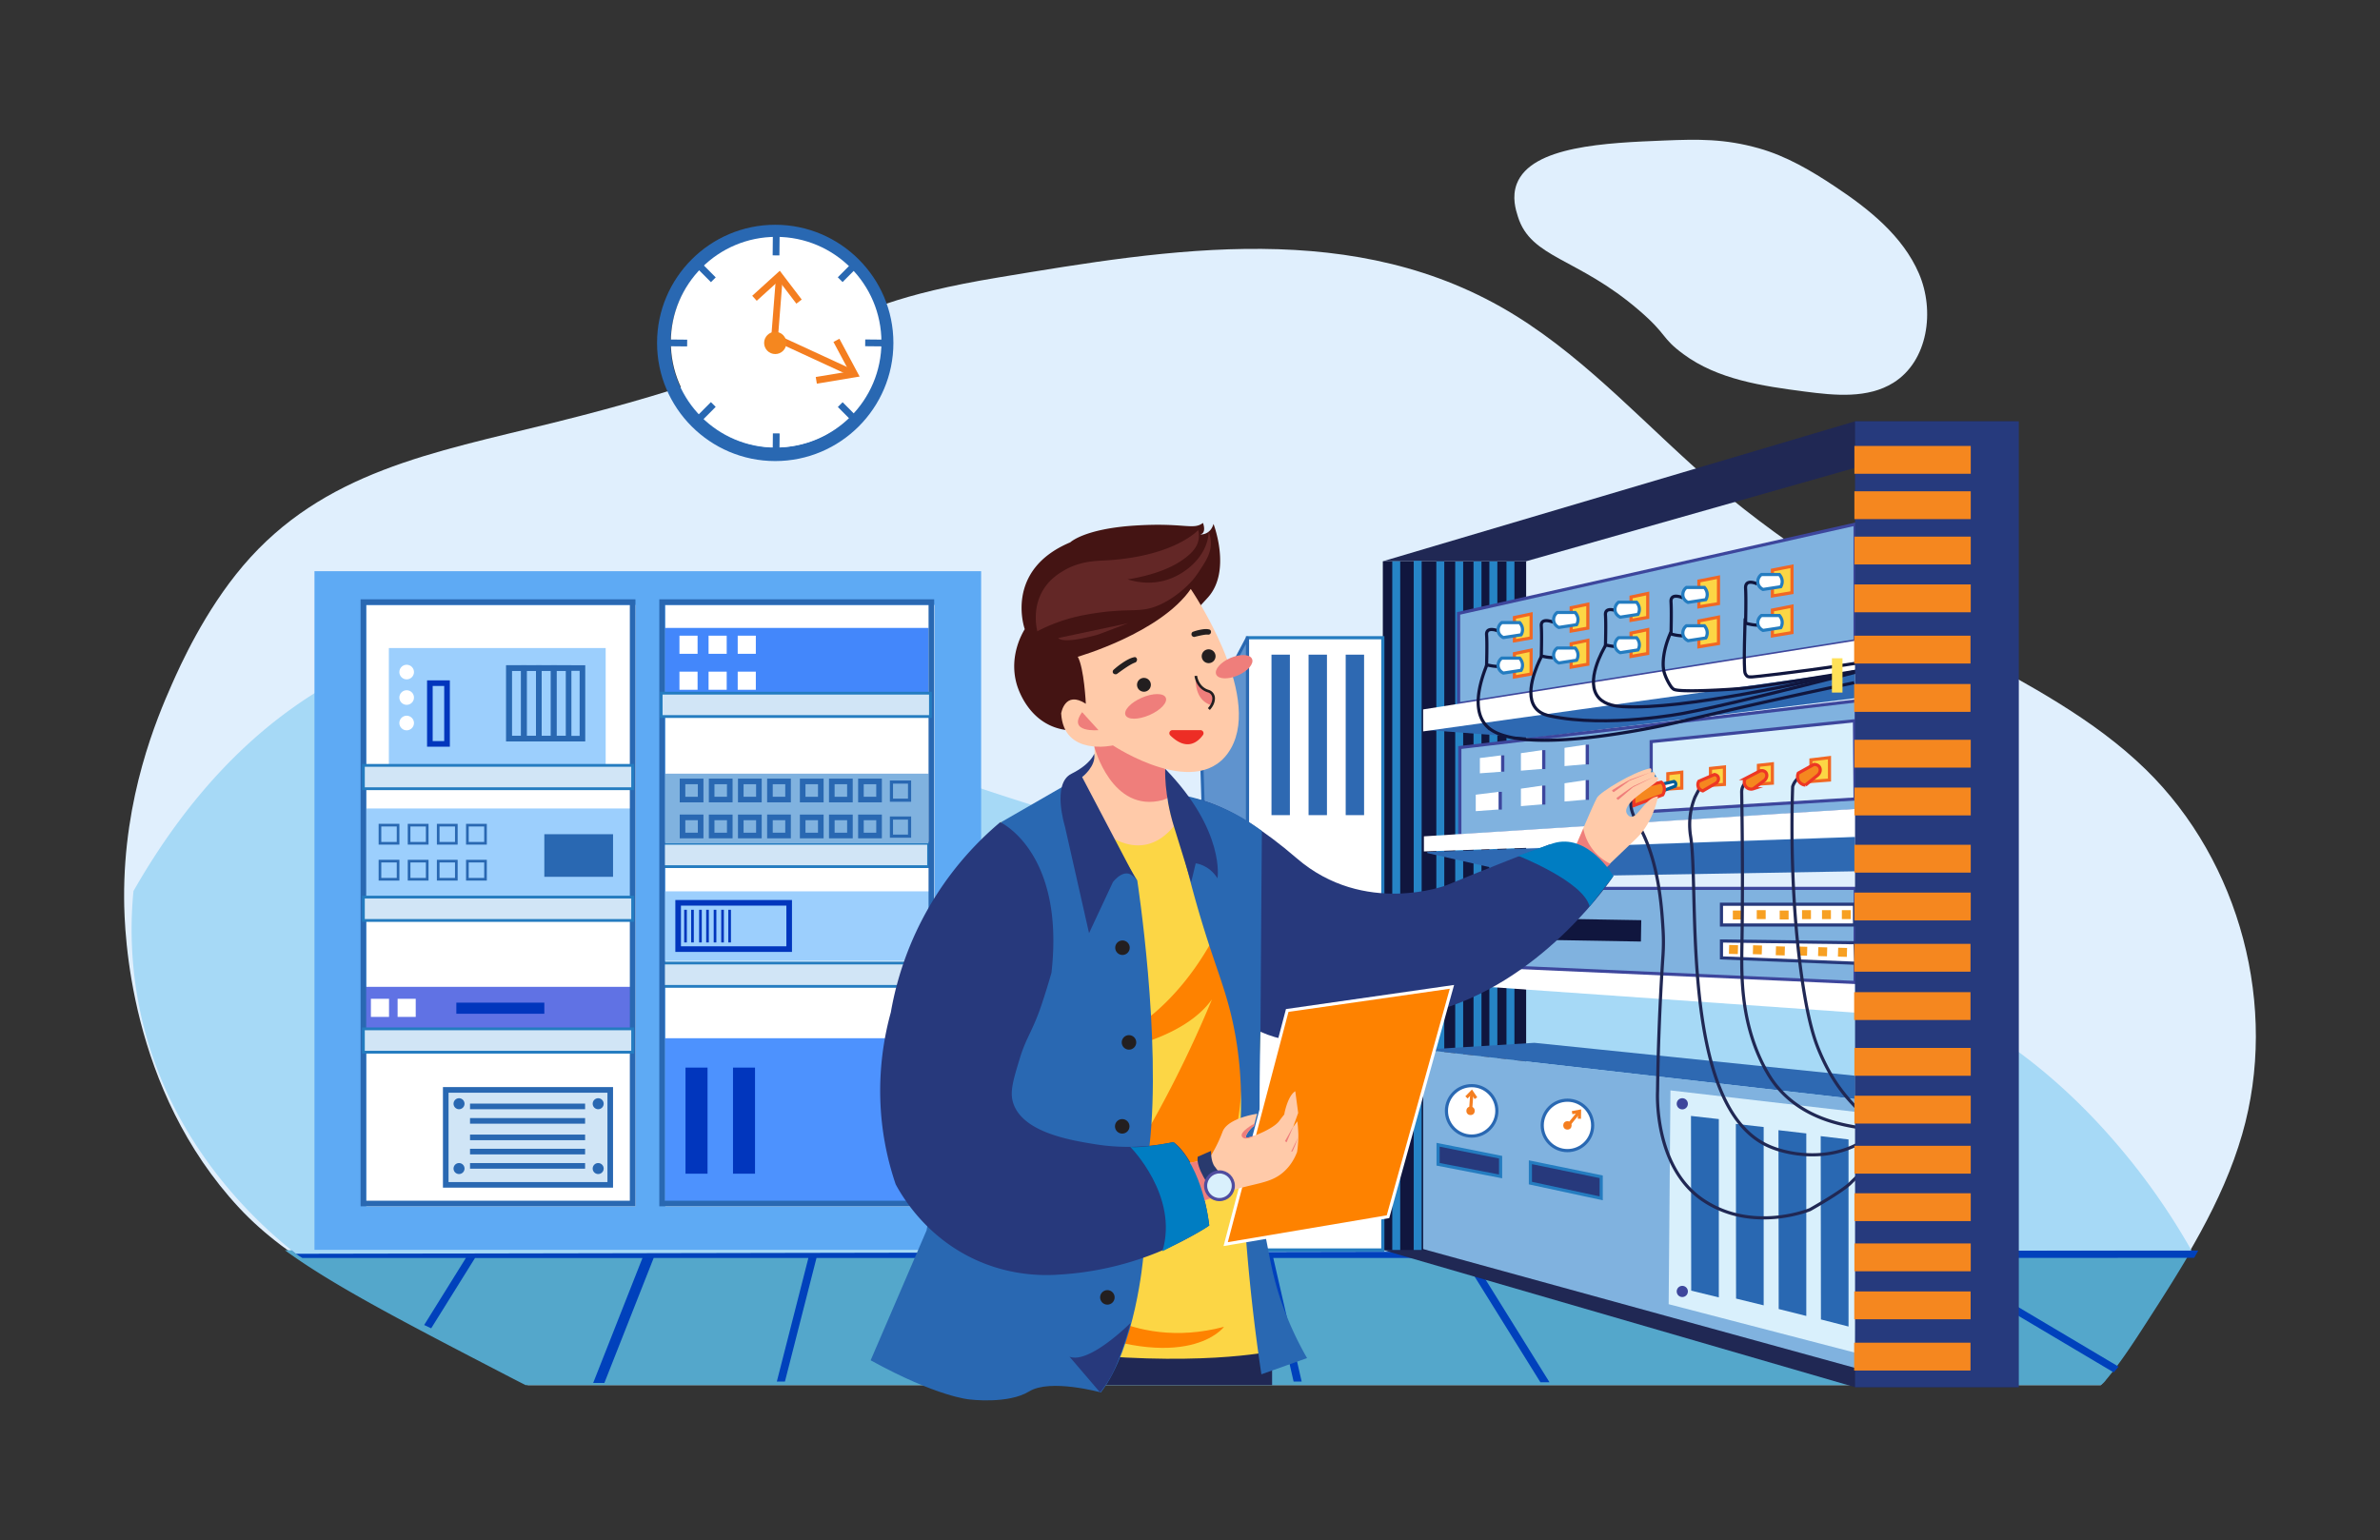 <svg xmlns="http://www.w3.org/2000/svg" data-name="7" viewBox="0 0 4539.44 2938.16"><rect x="0" y="0" width="4539.44" height="2938.16" fill="#333333" stroke="none"/><path fill="#e0effd" d="M2895.16,413.32c25.06,79.77,113.17,77.45,230.46,178.19,56.1,48.18,41.56,51.85,85.18,84.08,65.68,48.53,150.47,60.84,231.45,71.4,57.41,7.49,120.14,13.79,169.23-16.92,65.93-41.26,79.37-137.2,48.42-208.56S3565,399,3500.2,356c-45.36-30.2-93-58.3-145.47-73.08-65.41-18.44-115.88-17.47-180.42-14.87-110.38,4.44-253.68,10.21-281.35,82.77C2883.39,375.86,2891,400.11,2895.16,413.32Z"/><path fill="#e0effd" d="M974.86,2626c12,6.22,22.5,11.61,32,16.44h2999.9c31.63-35.95,58-76.78,84.05-117.2,73.56-114.32,148.09-230.73,185.77-361.35,69.82-242-3.53-519.79-183.74-695.78-99-96.66-223.73-161.59-344.94-228.25-166.55-91.59-330.82-189.62-475.49-312.89C3145.13,818.46,3033,690.44,2890.82,602.2,2587.6,414,2232,475,1904.18,529.33c-384.24,63.69-274.57,135-850.53,277.6-227.65,56.34-437.52,92.89-590,272.33-73.64,86.66-120,190.34-136.15,226.94-27.82,63.15-92.14,213.24-90.77,408.49.45,64.49,9.69,363.92,219.43,589.56C549.87,2405.05,691.53,2478.7,974.86,2626Z"/><path fill="#54a7cb" d="M4092.67,2525.23c29.69-46,59.49-92.44,87-140H543.57c92.24,67.15,222.91,134.94,426.79,240.72,12,6.22,22.54,11.61,32.11,16.44H4006.81c.81-.56,1.63-1.16,2.46-1.83a41.54,41.54,0,0,0,8-8.56C4045.12,2598.7,4069.08,2561.82,4092.67,2525.23Z"/><path fill="#0041bc" d="M4192.88,2385.63l-525.29-.14-35.73-21.22-8.1,11.75,15.93,9.46-841-.22,0-.06-.1.06L555,2384.66c2.82,2.37,5.93,4.81,9.36,7.25,4.33,3.1,8.53,5.76,12.47,8l311.73,0L809,2527.76l13.43,6.31L906,2399.92l319.39,0-94,238.39h21.35l94-238.4,295.11,0-60.17,235.69h15.45l60.17-235.69,855.89-.09,54.14,235.78h15.36l-54.13-235.78,361.89,0L2938.06,2637h17.36l-147.67-237.24,855.8-.08,368,218.56,9.33-11-349.45-207.54,493.54-.05C4187.51,2395.18,4190.28,2390.28,4192.88,2385.63Z"/><path fill="#a6d9f6" d="M254.58,1699.89c83.57-146.36,221.51-330.52,443.87-430C1127,1078.13,1393.53,1414.92,2317.35,1631c818.46,191.47,1276.62,83.44,1676.36,503.1a1280.38,1280.38,0,0,1,186,251.14h0l-3615.3,6.64c-68.33-53.84-239-203.88-295.25-454.21A755.26,755.26,0,0,1,254.58,1699.89Z"/><polygon fill="#202854" points="3538.2 2646.38 2637.51 2384.64 2972.03 2375.36 3850.53 2646.38 3538.2 2646.38"/><rect width="273.36" height="1313.91" x="2637.51" y="1070.72" fill="#10163e"/><rect width="15.16" height="1314.77" x="2739.55" y="1069.87" fill="#2684c6"/><rect width="15.16" height="1314.77" x="2775.58" y="1071.03" fill="#2684c6"/><rect width="15.16" height="1314.77" x="2810.49" y="1070.3" fill="#2684c6"/><rect width="15.16" height="1314.77" x="2840.76" y="1070.3" fill="#2684c6"/><rect width="15.16" height="1314.77" x="2873.35" y="1070.3" fill="#2684c6"/><path fill="#fff" d="M3538.2,1874.25v57.59l-754.71-52.95,6.84-37.9Z"/><polygon fill="#2e69b2" points="2714.39 1392.17 2922.25 1407.87 3538.2 1331.97 3538.2 1277.01 2714.39 1392.17"/><path fill="#2e69b2" d="M2723,1627.56l199.12,45.13a.82.82,0,0,0,.27,0l614.68-10.44a1.15,1.15,0,0,0,1.13-1.15V1598a1.14,1.14,0,0,0-1.19-1.14l-813.8,28.44A1.14,1.14,0,0,0,2723,1627.56Z"/><polygon fill="#80b2df" stroke="#3d469c" stroke-miterlimit="10" stroke-width="6" points="2782.01 1170.18 2782.01 1342.66 3538.2 1222.53 3538.2 1000.06 2782.01 1170.18"/><polygon fill="#80b2df" stroke="#3d469c" stroke-miterlimit="10" stroke-width="6" points="2784.37 1426.09 2784.37 1594.54 3540.55 1546.49 3540.55 1337.1 2784.37 1426.09"/><polygon fill="#80b2df" stroke="#3d469c" stroke-miterlimit="10" stroke-width="6" points="2782.01 1694.81 2782.01 1840.62 3538.2 1874.25 3538.51 1694.81 2782.01 1694.81"/><polygon fill="#fff" points="2715.86 1595.53 3539.66 1543.18 3539.66 1595.53 2715.86 1624.32 2715.86 1595.53"/><polygon fill="#2e69b2" points="2714.39 2002.51 2926.52 1989.42 3538.51 2052.24 3538.51 2096.73 2714.39 2002.51"/><path fill="#202854" d="M2910.86,1070.72l932.49-264.93a1,1,0,0,0-.29-2H3538.2l-899.41,266.59a.19.19,0,0,0,.06.38Z"/><polygon fill="#d9f0fc" stroke="#3d469c" stroke-miterlimit="10" stroke-width="6" points="3149.35 1414.83 3149.35 1547.89 3538.2 1524.25 3537.07 1375.07 3149.35 1414.83"/><path fill="#fff" stroke="#27397c" stroke-miterlimit="10" stroke-width="6" d="M3283.39,1725.06h253.76v39.6H3283.39Z"/><path fill="#fff" stroke="#27397c" stroke-miterlimit="10" stroke-width="6" d="M3283.39,1795.15v32.27l256.15,10.19q-.67-19.58-1.34-39.15Z"/><rect width="17" height="17.01" x="3305.11" y="1737.09" fill="#f7a022"/><rect width="17" height="17.01" x="3350.71" y="1736.36" fill="#f7a022"/><rect width="17" height="17.01" x="3394.46" y="1737.09" fill="#f7a022"/><rect width="17" height="17.01" x="3437.08" y="1736.36" fill="#f7a022"/><rect width="241.64" height="40.76" x="2888.51" y="1753.37" fill="#10163e" transform="rotate(.97 3006.338 1772.07)"/><rect width="17" height="17.01" x="3475.16" y="1736.36" fill="#f7a022"/><rect width="17" height="17.01" x="3513.04" y="1736.36" fill="#f7a022"/><rect width="17" height="17.01" x="3297.83" y="1803.02" fill="#f7a022" transform="rotate(1.66 3308.807 1813.057)"/><rect width="17" height="17.01" x="3343.43" y="1803.62" fill="#f7a022" transform="rotate(1.66 3354.73 1813.773)"/><rect width="17" height="17.01" x="3387.14" y="1805.61" fill="#f7a022" transform="rotate(1.66 3398.251 1815.558)"/><rect width="17" height="17.01" x="3429.77" y="1806.12" fill="#f7a022" transform="rotate(1.66 3441.763 1816.654)"/><rect width="17" height="17.01" x="3467.84" y="1807.22" fill="#f7a022" transform="rotate(1.66 3479.052 1817.15)"/><rect width="17" height="17.01" x="3505.7" y="1808.32" fill="#f7a022" transform="rotate(1.66 3517.736 1818.66)"/><polygon fill="#80b2df" points="2714.39 2002.51 2714.39 2382.9 3538.51 2609.72 3538.51 2096.73 2714.39 2002.51"/><path fill="#d9f0fc" d="M3186.07,2080.21l355.08,41.18-2.64,459.24-355.82-92.56Q3184.39,2284.14,3186.07,2080.21Z"/><polygon fill="#fcd645" stroke="#f16723" stroke-miterlimit="10" stroke-width="6" points="3181.09 1505.35 3207.7 1503.53 3207.7 1473.14 3181.09 1476.04 3181.09 1505.35"/><polygon fill="#27397c" stroke="#247cc0" stroke-miterlimit="10" stroke-width="6" points="2742.88 2183.92 2742.88 2221.16 2862.11 2244.24 2862.11 2207.64 2742.88 2183.92"/><polygon fill="#27397c" stroke="#247cc0" stroke-miterlimit="10" stroke-width="6" points="2918.99 2217.28 2918.99 2257.05 3054.01 2286.09 3054.01 2245.01 2918.99 2217.28"/><ellipse cx="2807.13" cy="2119.38" fill="#fff" stroke="#2968b2" stroke-miterlimit="10" stroke-width="6" rx="48.09" ry="48.08" transform="rotate(-89.85 2806.95 2119.408)"/><ellipse cx="2989.84" cy="2147.13" fill="#fff" stroke="#2968b2" stroke-miterlimit="10" stroke-width="6" rx="48.09" ry="48.08" transform="rotate(-89.85 2989.66 2147.161)"/><path fill="#fff" stroke="#005d97" stroke-miterlimit="10" stroke-width="6" d="M3163.07,1497.57l29.94-6.75s5.19,2.09,2.54,8.79L3164,1511.67Z"/><path fill="#2968b2" d="M3225.26,2128.91l53.08,6v340.18l-52.65-12.89Q3225.48,2295.57,3225.26,2128.91Z"/><path fill="#2968b2" d="M3310.82,2144.07l53.08,6v340.18l-52.65-12.89Q3311,2310.73,3310.82,2144.07Z"/><path fill="#2968b2" d="M3392.11,2156.12l53.08,6.16v348.2l-52.65-13.19Q3392.33,2326.71,3392.11,2156.12Z"/><path fill="#2968b2" d="M3472.68,2167.47l53.08,6.32v356.9l-52.64-13.52Q3472.89,2342.33,3472.68,2167.47Z"/><path fill="none" stroke="#202854" stroke-miterlimit="10" stroke-width="6" d="M3123.55,1511.67a26.41,26.41,0,0,0-9.63,10c-9.87,17.57,6,43.09,11.5,52.69,38.59,67,44,157.15,46.55,198.73a396,396,0,0,1-.07,49.15q-4.62,68.51-7.39,140.61-2.3,60.63-3,118.84s-8.29,143.13,86.17,207.4,204.61,18.51,204.61,18.51,61.15-34.35,77.36-50.73,47.14-43.28,47.14-43.28h0"/><path fill="#f5871f" stroke="#ed3724" stroke-miterlimit="10" stroke-width="6" d="M3115.44,1504.73l53.06-12.56c.61.4,4.77,3.23,5.77,10.14a22.18,22.18,0,0,1-2.89,14.07l-55,20.3Q3115.92,1520.71,3115.44,1504.73Z"/><polygon fill="#fcd645" stroke="#f16723" stroke-miterlimit="10" stroke-width="6" points="3454.09 1490.83 3489.4 1488.15 3489.4 1445.35 3454.09 1449.63 3454.09 1490.83"/><polygon fill="#fcd645" stroke="#f16723" stroke-miterlimit="10" stroke-width="6" points="3353.89 1495.89 3380.5 1494.08 3380.5 1457.14 3353.89 1460.04 3353.89 1495.89"/><polygon fill="#fcd645" stroke="#f16723" stroke-miterlimit="10" stroke-width="6" points="3262.45 1498.3 3289.07 1496.49 3289.07 1463.07 3262.45 1465.97 3262.45 1498.3"/><path fill="none" stroke="#202854" stroke-miterlimit="10" stroke-width="6" d="M3253.18,1490.82a38,38,0,0,0-6.08,5.59,39.51,39.51,0,0,0-4.36,6.08c-4.35,7.26-8.63,15.82-10.18,19a139.18,139.18,0,0,0-7.73,27.28,141.81,141.81,0,0,0-.09,47.79c16.44,104.9-20.71,509,145.14,588.27,37.57,17.95,107.12,29.53,167.06,1.1a170.83,170.83,0,0,0,44.25-30.49"/><path fill="none" stroke="#202854" stroke-miterlimit="10" stroke-width="6" d="M3332.52,1490.82a24,24,0,0,0-10.56,20.77c2.12,129,1.56,222.74.48,289.83-.91,56.2-3,141.84,38.91,227,11.88,24.17,22.47,38.49,31.89,49.13,50.92,57.55,121.54,68.72,157.43,74.4,94.64,15,172.11-14.51,208.2-31.29"/><path fill="none" stroke="#202854" stroke-miterlimit="10" stroke-width="6" d="M3442.16,1478a32.15,32.15,0,0,0-9.52,4.3,34.79,34.79,0,0,0-13.47,18.36c-1.27,38.36-2.06,90.71-.05,152.9,2.74,85.22,9.34,146,12.87,175.34,13.61,113.24,29.08,154.87,37.64,175.48,16.56,39.87,33.86,65.13,47.13,81.82a318.54,318.54,0,0,0,53.52,53"/><path fill="#f5871f" stroke="#ed3724" stroke-miterlimit="10" stroke-width="6" d="M3240.26,1490.44l29.72-12.86c.58.07,4.71.63,6.7,4,2.1,3.58,1,8.87-3.13,12.16l-25.72,15.08c-.37-.09-7-1.89-8.93-8.34A12.75,12.75,0,0,1,3240.26,1490.44Z"/><path fill="#f5871f" stroke="#ed3724" stroke-miterlimit="10" stroke-width="6" d="M3328.88,1485.31l28.24-14.72c4.13-1,8.37,0,10.71,2.81,3.36,4,2.62,11.43-3,15.83l-20.74,15.52a13.11,13.11,0,0,1-15.19-19.44Z"/><path fill="#f5871f" stroke="#ed3724" stroke-miterlimit="10" stroke-width="6" d="M3430,1474.91l29.92-16.6c.51,0,6.74-.18,10,4.39s2.2,11.67-3.09,16.22l-23.22,18.85a16.79,16.79,0,0,1-11.9-6.37A16.52,16.52,0,0,1,3430,1474.91Z"/><polygon fill="#fff" points="2714.39 1353.4 2714.39 1395.28 3538.2 1280.11 3538.2 1222.53 2714.39 1353.4"/><circle cx="2805.05" cy="2119.38" r="8" fill="#f47e20" transform="rotate(-89.05 2804.854 2119.411)"/><circle cx="2989.84" cy="2147.13" r="8" fill="#f47e20" transform="rotate(-89.05 2989.637 2147.164)"/><polygon fill="#fcd645" stroke="#f16723" stroke-miterlimit="10" stroke-width="6" points="2888.51 1178.01 2888.51 1222.53 2920.31 1216.95 2920.31 1171.36 2888.51 1178.01"/><polygon fill="#fcd645" stroke="#f16723" stroke-miterlimit="10" stroke-width="6" points="2888.51 1246.9 2888.51 1291.42 2920.31 1285.84 2920.31 1240.25 2888.51 1246.9"/><polygon fill="#fcd645" stroke="#f16723" stroke-miterlimit="10" stroke-width="6" points="2996.72 1159.35 2996.72 1203.87 3028.52 1198.29 3028.52 1152.7 2996.72 1159.35"/><polygon fill="#fcd645" stroke="#f16723" stroke-miterlimit="10" stroke-width="6" points="2996.72 1228.24 2996.72 1272.76 3028.52 1267.18 3028.52 1221.59 2996.72 1228.24"/><polygon fill="#fcd645" stroke="#f16723" stroke-miterlimit="10" stroke-width="6" points="3110.95 1138.89 3110.95 1183.41 3142.75 1177.82 3142.75 1132.23 3110.95 1138.89"/><polygon fill="#fcd645" stroke="#f16723" stroke-miterlimit="10" stroke-width="6" points="3110.95 1207.78 3110.95 1252.3 3142.75 1246.71 3142.75 1201.12 3110.95 1207.78"/><polygon fill="#fcd645" stroke="#f16723" stroke-miterlimit="10" stroke-width="6" points="3240.34 1108.41 3240.34 1157.67 3277.72 1151.49 3277.72 1101.05 3240.34 1108.41"/><polygon fill="#fcd645" stroke="#f16723" stroke-miterlimit="10" stroke-width="6" points="3240.34 1184.64 3240.34 1233.9 3277.72 1227.72 3277.72 1177.28 3240.34 1184.64"/><polygon fill="#fcd645" stroke="#f16723" stroke-miterlimit="10" stroke-width="6" points="3380.56 1087.57 3380.56 1136.83 3417.93 1130.65 3417.93 1080.2 3380.56 1087.57"/><polygon fill="#fcd645" stroke="#f16723" stroke-miterlimit="10" stroke-width="6" points="3380.56 1163.79 3380.56 1213.05 3417.93 1206.87 3417.93 1156.43 3380.56 1163.79"/><line x1="2807.13" x2="2805.05" y1="2086.82" y2="2116.44" fill="none" stroke="#f47e20" stroke-miterlimit="10" stroke-width="6"/><polyline fill="none" stroke="#f47e20" stroke-miterlimit="10" stroke-width="6" points="2797.05 2093.55 2807.13 2083.24 2815.12 2095.07"/><line x1="3010.6" x2="2991.92" y1="2122.95" y2="2146.02" fill="none" stroke="#f47e20" stroke-miterlimit="10" stroke-width="6"/><polyline fill="none" stroke="#f47e20" stroke-miterlimit="10" stroke-width="6" points="2998.49 2122.68 3012.66 2120.02 3012.42 2134.29"/><path fill="none" stroke="#10163e" stroke-miterlimit="10" stroke-width="6" d="M2857.89,1203.79s-23.67-10-22.46,7.34,0,57.07,0,57.07a104,104,0,0,0,12,2.43,102.94,102.94,0,0,0,10.49.92"/><path fill="none" stroke="#10163e" stroke-miterlimit="10" stroke-width="6" d="M2962.22,1186.91s-23.67-10-22.46,7.34,0,57.07,0,57.07a101.73,101.73,0,0,0,12,2.43,99.76,99.76,0,0,0,10.48.92"/><path fill="none" stroke="#10163e" stroke-miterlimit="10" stroke-width="6" d="M2939.72,1252.92c-7.2,14.29-35.79,73.95-7.85,101.14,8.35,8.12,19,10.59,25,11.88,108.78,23.26,255-5.28,255-5.28,43.7-8.52,76.59-16.2,99.84-21.68,94.58-22.32,175-42.76,237.43-59.14"/><path fill="none" stroke="#10163e" stroke-miterlimit="10" stroke-width="6" d="M3084.62,1165.86s-23.67-10-22.46,7.34,0,57.07,0,57.07a103.42,103.42,0,0,0,22.51,3.35"/><path fill="none" stroke="#10163e" stroke-miterlimit="10" stroke-width="6" d="M3062.11,1231.87c-4.17,7-40.46,69.38-12.21,99.87,12.74,13.75,33.69,15.69,44.92,16.33,118.24,6.81,360-50,437.06-65.45,53.17-10.62,131.77-22.25,231.33-21.84"/><path fill="none" stroke="#10163e" stroke-miterlimit="10" stroke-width="6" d="M3209.63,1140.47s-23.67-10.73-22.46,7.86,0,61.13,0,61.13a96.33,96.33,0,0,0,12,2.6,93.33,93.33,0,0,0,10.48,1"/><path fill="none" stroke="#10163e" stroke-miterlimit="10" stroke-width="6" d="M3186.84,1206.28c-14,31-16.71,58.65-13.27,74.18,0,0,3,13.58,13.27,28.84a22.35,22.35,0,0,0,5,5.27h0c8.71,7,108.4.92,132.39-1.41,47.93-4.66,230.44-34.18,478.69-77.49"/><path fill="none" stroke="#10163e" stroke-miterlimit="10" stroke-width="6" d="M3351.88,1114.13s-23.68-11.61-22.47,8.5,0,66.13,0,66.13a90.14,90.14,0,0,0,12,2.81,86,86,0,0,0,10.49,1.07"/><path fill="none" stroke="#10163e" stroke-miterlimit="10" stroke-width="6" d="M3328.6,1179.69s-3.64,97.39,0,104.89,6.59,6.83,13.05,6.83,311.16-33.55,461.32-81.81"/><path fill="#fff" stroke="#247cc0" stroke-miterlimit="10" stroke-width="6" d="M2864.35,1187.79a17,17,0,0,0-6.46,17.6c1.92,7.4,8.62,10.5,9.52,10.9l33.81-5.19s7.65-11.27-2.69-23.31Z"/><path fill="#fff" stroke="#247cc0" stroke-miterlimit="10" stroke-width="6" d="M2864.35,1255.55a17,17,0,0,0-6.46,17.6c1.92,7.41,8.62,10.5,9.52,10.9l33.81-5.19s7.65-11.27-2.69-23.31Z"/><path fill="#fff" stroke="#247cc0" stroke-miterlimit="10" stroke-width="6" d="M2970.18,1168.47a17,17,0,0,0-6.46,17.61c1.92,7.4,8.62,10.5,9.52,10.9l33.81-5.19s7.65-11.28-2.69-23.32Z"/><path fill="#fff" stroke="#247cc0" stroke-miterlimit="10" stroke-width="6" d="M2970.18,1236.23a17,17,0,0,0-6.46,17.61c1.92,7.4,8.62,10.5,9.52,10.9l33.81-5.19s7.65-11.28-2.69-23.32Z"/><path fill="#fff" stroke="#247cc0" stroke-miterlimit="10" stroke-width="6" d="M3087.25,1148.85a17,17,0,0,0-6.45,17.61c1.92,7.4,8.62,10.5,9.52,10.9l33.8-5.19s7.65-11.28-2.69-23.32Z"/><path fill="#fff" stroke="#247cc0" stroke-miterlimit="10" stroke-width="6" d="M3087.25,1216.61a17,17,0,0,0-6.45,17.61c1.92,7.4,8.62,10.5,9.52,10.9l33.8-5.19s7.65-11.27-2.69-23.32Z"/><path fill="#fff" stroke="#247cc0" stroke-miterlimit="10" stroke-width="6" d="M3216.65,1120.68a17,17,0,0,0-6.46,17.6c1.92,7.41,8.62,10.5,9.52,10.9l33.81-5.19s7.65-11.27-2.7-23.31Z"/><path fill="#fff" stroke="#247cc0" stroke-miterlimit="10" stroke-width="6" d="M3216.65,1193.78a17,17,0,0,0-6.46,17.61c1.92,7.4,8.62,10.5,9.52,10.9l33.81-5.2s7.65-11.27-2.7-23.31Z"/><path fill="#fff" stroke="#247cc0" stroke-miterlimit="10" stroke-width="6" d="M3359.65,1096a17,17,0,0,0-6.46,17.6c1.92,7.41,8.62,10.5,9.52,10.9l33.81-5.19s7.65-11.27-2.69-23.31Z"/><path fill="#fff" stroke="#247cc0" stroke-miterlimit="10" stroke-width="6" d="M3359.65,1174.19a17,17,0,0,0-6.46,17.6c1.92,7.4,8.62,10.5,9.52,10.9l33.81-5.19s7.65-11.27-2.69-23.31Z"/><rect width="312.33" height="1842.62" x="3538.2" y="803.75" fill="#263a7d"/><rect width="221.93" height="53.1" x="3536.94" y="1611.62" fill="#f5871f"/><rect width="221.93" height="53.1" x="3536.94" y="1702.82" fill="#f5871f"/><rect width="221.93" height="53.1" x="3536.48" y="1800.61" fill="#f5871f"/><rect width="221.93" height="53.1" x="3536.48" y="1892.8" fill="#f5871f"/><rect width="221.93" height="53.1" x="3536.94" y="1999.18" fill="#f5871f"/><rect width="221.93" height="53.1" x="3536.7" y="2463.74" fill="#f5871f"/><rect width="221.93" height="53.1" x="3536.48" y="2561.53" fill="#f5871f"/><rect width="221.93" height="53.1" x="3536.94" y="2090.38" fill="#f5871f"/><rect width="221.93" height="53.1" x="3536.94" y="1023.74" fill="#f5871f"/><rect width="221.93" height="53.1" x="3536.94" y="937.24" fill="#f5871f"/><rect width="221.93" height="53.1" x="3536.94" y="850.74" fill="#f5871f"/><rect width="221.93" height="53.1" x="3536.94" y="1114.94" fill="#f5871f"/><rect width="221.93" height="53.1" x="3536.48" y="1212.73" fill="#f5871f"/><rect width="221.93" height="53.1" x="3536.48" y="1304.92" fill="#f5871f"/><rect width="221.93" height="53.1" x="3536.94" y="1411.3" fill="#f5871f"/><rect width="221.93" height="53.1" x="3536.94" y="1502.5" fill="#f5871f"/><rect width="221.93" height="53.1" x="3536.94" y="2276.43" fill="#f5871f"/><rect width="221.93" height="53.1" x="3536.94" y="2372.17" fill="#f5871f"/><rect width="221.93" height="53.1" x="3536.94" y="2185.89" fill="#f5871f"/><polygon fill="#fff" points="2822.61 1446.14 2863.14 1441.08 2863.14 1472.3 2822.61 1475.26 2822.61 1446.14"/><polygon fill="#fff" points="2814.76 1516.09 2858.45 1510.63 2858.45 1544.29 2814.76 1547.47 2814.76 1516.09"/><polygon fill="#fff" points="2900.88 1436.87 2941.41 1431.07 2941.41 1466.84 2900.88 1470.23 2900.88 1436.87"/><rect width="6.1" height="31.02" x="2863.14" y="1441.08" fill="#3d469c"/><rect width="6.09" height="33.83" x="2858.45" y="1510.63" fill="#3d469c"/><rect width="6.09" height="36.15" x="2941.41" y="1431.07" fill="#3d469c"/><polygon fill="#fff" points="2900.88 1504.56 2941.41 1498.75 2941.41 1534.53 2900.88 1537.91 2900.88 1504.56"/><rect width="6.09" height="36.15" x="2941.41" y="1498.75" fill="#3d469c"/><polygon fill="#fff" points="2984.04 1494.29 3024.57 1488.24 3024.57 1525.52 2984.04 1529.05 2984.04 1494.29"/><rect width="6.09" height="37.67" x="3024.57" y="1488.24" fill="#3d469c"/><polygon fill="#fff" points="2984.04 1426.72 3024.57 1420.68 3024.57 1457.96 2984.04 1461.48 2984.04 1426.72"/><rect width="6.09" height="37.67" x="3024.57" y="1420.68" fill="#3d469c"/><circle cx="3208.69" cy="2105.75" r="10.68" fill="#3d469c"/><circle cx="3208.69" cy="2463.74" r="10.68" fill="#3d469c"/><path fill="none" stroke="#10163e" stroke-miterlimit="10" stroke-width="6" d="M2835.39,1269.8c-13.63,34.17-28.54,87.55,1.41,116.52a59.52,59.52,0,0,0,4.89,4.17c73.27,55.48,358.13-12.64,358.13-12.64,75.71-18.1,190.2-44.67,336.66-75.37"/><rect width="20.12" height="65.42" x="3494.09" y="1255.81" fill="#ffe159"/><line x1="3152.13" x2="3100.76" y1="1471.32" y2="1498.83" fill="#fff" stroke="#247cc0" stroke-miterlimit="10" stroke-width="6"/><line x1="3158.14" x2="3108.14" y1="1479.72" y2="1509.58" fill="#fff" stroke="#247cc0" stroke-miterlimit="10" stroke-width="6"/><rect width="1271.55" height="1294.64" x="599.81" y="1089.68" fill="#5eaaf4"/><rect width="513.55" height="1147.31" x="698.45" y="1154.05" fill="#fff"/><rect width="513.55" height="1147.31" x="1268.85" y="1154.05" fill="#fff"/><rect width="508.5" height="44.55" x="1262.66" y="1608.76" fill="#d1e5f6"/><path fill="#247cc0" d="M1773.83,1656H1260v-49.89h513.84Zm-508.5-5.34h503.15v-39.21H1265.33Z"/><rect width="513.55" height="44.55" x="1262.66" y="1837.22" fill="#d1e5f6"/><path fill="#247cc0" d="M1778.89,1884.45H1260v-49.9h518.9Zm-513.56-5.35h508.21v-39.2H1265.33Z"/><rect width="413.53" height="223.84" x="741.69" y="1236.29" fill="#9ccffd"/><rect width="503.03" height="132.81" x="1268.13" y="1475.95" fill="#80b2df"/><rect width="503.03" height="132.81" x="1268.13" y="1197.91" fill="#4387fb"/><rect width="511.96" height="132.81" x="1263.08" y="1700.45" fill="#9ccffd"/><rect width="513.55" height="169.1" x="693.1" y="1542.36" fill="#9ccffd"/><rect width="513.55" height="80.15" x="693.1" y="1882.63" fill="#6072e4"/><rect width="313.76" height="181.18" x="850.17" y="2079.24" fill="#d0e5f6"/><path fill="#2968b2" d="M1169.28,2265.77H844.82V2073.89h324.46Zm-313.76-10.7h303.07V2084.59H855.52Z"/><rect width="506.91" height="315.34" x="1268.13" y="1980.68" fill="#4d92fe"/><path fill="#2968b2" d="M1116.28,1414.52H965.52v-145.4h150.76Zm-140.06-10.7h129.36v-124H976.22Z"/><path fill="#0136bd" d="M858,1424.51H814.55V1297.94H858Zm-32.74-10.69h22V1308.63h-22Z"/><circle cx="775.64" cy="1282.12" r="13.95" fill="#fff"/><circle cx="775.64" cy="1330.72" r="13.95" fill="#fff"/><circle cx="775.64" cy="1379.33" r="13.95" fill="#fff"/><path fill="#2968b2" d="M761.8,1611.29H722.18v-39.63H761.8Zm-34.56-5.06h29.51v-29.51H727.24Z"/><path fill="#2968b2" d="M817.35,1611.29H777.73v-39.63h39.62Zm-34.56-5.06H812.3v-29.51H782.79Z"/><path fill="#2968b2" d="M872.9,1611.29H833.28v-39.63H872.9Zm-34.56-5.06h29.51v-29.51H838.34Z"/><path fill="#2968b2" d="M928.53,1611.29H888.91v-39.63h39.62ZM894,1606.23h29.52v-29.51H894Z"/><path fill="#2968b2" d="M761.8,1679.92H722.18V1640.3H761.8Zm-34.56-5.05h29.51v-29.52H727.24Z"/><path fill="#2968b2" d="M817.35,1679.92H777.73V1640.3h39.62Zm-34.56-5.05H812.3v-29.52H782.79Z"/><rect width="34.57" height="34.57" x="707.43" y="1905.42" fill="#fff"/><rect width="34.57" height="34.57" x="758.36" y="1905.42" fill="#fff"/><path fill="#2968b2" d="M872.9,1679.92H833.28V1640.3H872.9Zm-34.56-5.05h29.51v-29.52H838.34Z"/><path fill="#2968b2" d="M928.53,1679.92H888.91V1640.3h39.62ZM894,1674.87h29.52v-29.52H894Z"/><rect width="34.57" height="34.57" x="1295.94" y="1212.72" fill="#fff"/><rect width="34.57" height="34.57" x="1351.49" y="1212.72" fill="#fff"/><rect width="34.57" height="34.57" x="1407.04" y="1212.72" fill="#fff"/><rect width="34.57" height="34.57" x="1295.94" y="1281.35" fill="#fff"/><rect width="34.57" height="34.57" x="1351.49" y="1281.35" fill="#fff"/><rect width="34.57" height="34.57" x="1407.04" y="1281.35" fill="#fff"/><path fill="#2968b2" d="M1570.89,1530.67h-45.27v-45.26h45.27ZM1536.32,1520h23.87V1496.1h-23.87Z"/><path fill="#2968b2" d="M1626.43,1530.67h-45.26v-45.26h45.26ZM1591.87,1520h23.87V1496.1h-23.87Z"/><path fill="#2968b2" d="M1682,1530.67h-45.27v-45.26H1682ZM1647.42,1520h23.87V1496.1h-23.87Z"/><path fill="#2968b2" d="M1570.89,1599.31h-45.27V1554h45.27Zm-34.57-10.7h23.87v-23.88h-23.87Z"/><path fill="#2968b2" d="M1626.43,1599.31h-45.26V1554h45.26Zm-34.56-10.7h23.87v-23.88h-23.87Z"/><path fill="#2968b2" d="M1682,1599.31h-45.27V1554H1682Zm-34.57-10.7h23.87v-23.88h-23.87Z"/><path fill="#2968b2" d="M1341.71,1530.67h-45.26v-45.26h45.26ZM1307.14,1520H1331V1496.1h-23.88Z"/><path fill="#2968b2" d="M1397.26,1530.67H1352v-45.26h45.26ZM1362.69,1520h23.87V1496.1h-23.87Z"/><path fill="#2968b2" d="M1452.81,1530.67h-45.26v-45.26h45.26ZM1418.24,1520h23.88V1496.1h-23.88Z"/><path fill="#2968b2" d="M1508.44,1530.67h-45.27v-45.26h45.27ZM1473.87,1520h23.87V1496.1h-23.87Z"/><path fill="#2968b2" d="M1341.71,1599.31h-45.26V1554h45.26Zm-34.57-10.7H1331v-23.88h-23.88Z"/><path fill="#2968b2" d="M1397.26,1599.31H1352V1554h45.26Zm-34.57-10.7h23.87v-23.88h-23.87Z"/><path fill="#2968b2" d="M1452.81,1599.31h-45.26V1554h45.26Zm-34.57-10.7h23.88v-23.88h-23.88Z"/><path fill="#2968b2" d="M1508.44,1599.31h-45.27V1554h45.27Zm-34.57-10.7h23.87v-23.88h-23.87Z"/><rect width="167.84" height="21.18" x="870.38" y="1912.79" fill="#0136bd"/><rect width="5.05" height="62.32" x="1304.96" y="1735.62" fill="#0136bd"/><rect width="5.05" height="62.32" x="1318.27" y="1735.62" fill="#0136bd"/><rect width="5.05" height="62.32" x="1333.45" y="1735.62" fill="#0136bd"/><rect width="5.05" height="62.32" x="1346.94" y="1735.62" fill="#0136bd"/><rect width="5.05" height="62.32" x="1361.27" y="1735.62" fill="#0136bd"/><rect width="5.05" height="62.32" x="1375.61" y="1735.62" fill="#0136bd"/><rect width="5.05" height="62.32" x="1389.11" y="1735.62" fill="#0136bd"/><path fill="#2968b2" d="M875.49,2116.1A10.47,10.47,0,1,1,886,2105.63,10.48,10.48,0,0,1,875.49,2116.1Zm-.23-10.47a.24.24,0,0,0,.23.24Z"/><path fill="#2968b2" d="M875.49,2239.77A10.47,10.47,0,1,1,886,2229.31,10.48,10.48,0,0,1,875.49,2239.77Zm-.23-10.46a.24.24,0,0,0,.23.23Z"/><path fill="#2968b2" d="M1140.94,2116.1a10.47,10.47,0,1,1,10.46-10.47A10.48,10.48,0,0,1,1140.94,2116.1Zm-.23-10.47a.23.23,0,0,0,.23.24Z"/><path fill="#2968b2" d="M1140.94,2239.77a10.47,10.47,0,1,1,10.46-10.46A10.48,10.48,0,0,1,1140.94,2239.77Zm-.23-10.46a.23.23,0,0,0,.23.23Z"/><path fill="#2968b2" d="M1004.62,1414.52h-39.1v-145.4h39.1Zm-28.4-10.7h17.71v-124H976.22Z"/><path fill="#2968b2" d="M1033,1414.52h-39.1v-145.4H1033Zm-28.41-10.7h17.72v-124h-17.72Z"/><path fill="#2968b2" d="M1061.44,1414.52h-39.1v-145.4h39.1Zm-28.41-10.7h17.71v-124H1033Z"/><path fill="#2968b2" d="M1089.85,1414.52h-39.11v-145.4h39.11Zm-28.41-10.7h17.71v-124h-17.71Z"/><path fill="#0136bd" d="M1510.56,1816H1288.1v-99h222.46Zm-211.77-10.7h201.08v-77.61H1298.79Z"/><rect width="219.49" height="10.7" x="896.49" y="2105.4" fill="#2968b2"/><rect width="219.49" height="10.7" x="896.49" y="2133" fill="#2968b2"/><rect width="219.49" height="10.7" x="896.49" y="2164.49" fill="#2968b2"/><rect width="219.49" height="10.7" x="896.49" y="2191.58" fill="#2968b2"/><rect width="219.49" height="10.7" x="896.49" y="2218.84" fill="#2968b2"/><rect width="41.98" height="202.39" x="1307.49" y="2036.72" fill="#0136bd"/><rect width="41.98" height="202.39" x="1398.08" y="2036.72" fill="#0136bd"/><path fill="#2968b2" d="M1212,2301.36H687.75v-1158H1212Zm-513.55-10.69h502.86V1154.05H698.45Z"/><path fill="#2968b2" d="M1781.77,2301.36H1257.52v-1158h524.25Zm-513.56-10.69h502.86V1154.05H1268.21Z"/><rect width="513.55" height="44.55" x="693.1" y="1711.46" fill="#d1e5f6"/><path fill="#247cc0" d="M1209.33,1758.68H690.43v-49.9h518.9Zm-513.56-5.35H1204v-39.2H695.77Z"/><rect width="513.55" height="44.55" x="693.1" y="1460.13" fill="#d1e5f6"/><path fill="#247cc0" d="M1209.33,1507.35H690.43v-49.9h518.9ZM695.77,1502H1204v-39.2H695.77Z"/><rect width="513.55" height="44.55" x="693.1" y="1962.79" fill="#d1e5f6"/><path fill="#247cc0" d="M1209.33,2010H690.43v-49.9h518.9Zm-513.56-5.35H1204v-39.2H695.77Z"/><rect width="513.55" height="44.55" x="1261.08" y="1322.4" fill="#d1e5f6"/><path fill="#247cc0" d="M1777.31,1369.62h-518.9v-49.9h518.9Zm-513.56-5.35H1772v-39.2H1263.75Z"/><rect width="34.57" height="34.57" x="1700.27" y="1491.98" fill="none" stroke="#2968b2" stroke-miterlimit="10" stroke-width="6"/><rect width="34.57" height="34.57" x="1700.27" y="1560.61" fill="none" stroke="#2968b2" stroke-miterlimit="10" stroke-width="6"/><rect width="131.07" height="81.24" x="1038.21" y="1591.47" fill="#2968b2"/><path fill="#2968b2" d="M1478.59,879.59c-124.27,0-225.37-101.11-225.37-225.39s101.1-225.4,225.37-225.4S1704,529.92,1704,654.2,1602.86,879.59,1478.59,879.59Zm0-425c-110.06,0-199.61,89.55-199.61,199.63s89.55,199.63,199.61,199.63,199.62-89.55,199.62-199.63S1588.66,454.57,1478.59,454.57Z"/><ellipse cx="1480.35" cy="652.72" fill="#fff" rx="200.84" ry="200.86"/><rect width="124.01" height="12.88" x="1419.54" y="584.46" fill="#f47e20" transform="rotate(-85.49 1481.566 590.895)"/><polygon fill="#f47e20" points="1518.93 579.29 1485.58 535.51 1443.37 573.83 1434.71 564.29 1487.32 516.54 1529.17 571.49 1518.93 579.29"/><rect width="12.88" height="159.1" x="1547.34" y="599.17" fill="#f47e20" transform="rotate(-65.23 1553.692 678.737)"/><polygon fill="#f47e20" points="1558 731.92 1555.9 719.22 1619.76 708.62 1589.66 652.31 1601.02 646.24 1639.59 718.38 1558 731.92"/><circle cx="1478.59" cy="654.2" r="21.22" fill="#f5871f" transform="rotate(-89.64 1478.634 654.186)"/><rect width="41.43" height="12.88" x="1459.64" y="460.04" fill="#2968b2" transform="rotate(-89.44 1480.358 466.482)"/><rect width="41.43" height="12.88" x="1459.64" y="841.06" fill="#2968b2" transform="rotate(-89.44 1480.371 847.493)"/><rect width="12.88" height="41.42" x="1664.4" y="633.49" fill="#2968b2" transform="rotate(-89.44 1670.907 654.167)"/><rect width="12.88" height="41.42" x="1283.42" y="633.49" fill="#2968b2" transform="rotate(-89.44 1289.916 654.18)"/><rect width="12.88" height="41.43" x="1610.75" y="765.76" fill="#2968b2" transform="rotate(-44.84 1617.326 786.486)"/><rect width="12.88" height="41.43" x="1339.47" y="498.25" fill="#2968b2" transform="rotate(-44.84 1346.025 518.965)"/><rect width="41.43" height="12.88" x="1325.19" y="780.03" fill="#2968b2" transform="rotate(-45.16 1345.76 786.45)"/><rect width="41.43" height="12.88" x="1596.47" y="512.52" fill="#2968b2" transform="rotate(-45.16 1617.027 518.975)"/><rect width="258.18" height="1168.03" x="2379.33" y="1216.6" fill="#fff" stroke="#247cc0" stroke-miterlimit="10" stroke-width="6"/><path fill="#5f93ce" stroke="#2968b2" stroke-miterlimit="10" stroke-width="6" d="M2379,1217.31l-89,168.1a.25.25,0,0,0,0,.07l14.8,470.24v447.21a.14.14,0,0,0,0,.1l74.24,81.23c.11.12.35,0,.35-.1V1217.37C2379.33,1217.2,2379,1217.15,2379,1217.31Z"/><rect width="35.08" height="306.15" x="2425.15" y="1248.91" fill="#2e69b2"/><rect width="35.08" height="306.15" x="2495.86" y="1248.91" fill="#2e69b2"/><rect width="35.08" height="306.15" x="2566.68" y="1248.91" fill="#2e69b2"/><path fill="none" stroke="#2968b2" stroke-miterlimit="10" stroke-width="6" d="M1841.39,2499.2a5.12,5.12,0,1,1-5.11-5.12A5.11,5.11,0,0,1,1841.39,2499.2Z"/><rect width="15.16" height="1313.92" x="2655.51" y="1070.72" fill="#2684c6"/><rect width="15.16" height="1314.77" x="2696.39" y="1069.87" fill="#2684c6"/><polygon fill="#202854" points="2426.32 2520.22 2426.32 2642.43 1789.7 2642.43 1880.64 2489.67 2426.32 2520.22"/><path fill="#fcd645" d="M1907.8,1568.56l365-45.72,137.76,316.65-22.85,479.72,38,258.66s-147.36,32.28-417.25,0S1907.8,1568.56,1907.8,1568.56Z"/><path fill="#fe8200" d="M2039.94,2463.74s111.57,115.85,294.68,67.48c0,0-69.5,95.24-310.62-7.49Z"/><path fill="#fe8200" d="M2375.32,1632.09S2307.4,1963,2026.27,2018c0,0,211.54-8.71,285.33-111.48a2211.44,2211.44,0,0,1-100,209.51,2215.48,2215.48,0,0,1-201.9,307.42c248.15-62.26,315.64-183.82,334.52-225.38,26.19-57.69,28.18-161,31.09-365.22C2376.49,1748,2376,1678.25,2375.32,1632.09Z"/><path fill="#441413" d="M1954.55,1200.31s-40.28-112.32,86.78-165.65c0,0,26.32-25.61,121.87-31.94s112.41,9.26,131.28-5.13c0,0,7.51,19.29-5.3,22,0,0,19.06,1.86,25.37-20.09,0,0,34.69,89.59-10.56,140.19s-248,253.6-248,253.6a108.32,108.32,0,0,1-45.35-6.19c-52.94-19.52-69.59-75.21-71.59-82.33C1924.05,1251.41,1950,1207.76,1954.55,1200.31Z"/><path fill="#ffcaa9" d="M2087.13,1424.15a63.78,63.78,0,0,1-1.78,26,65.29,65.29,0,0,1-21.33,32.29L2112.74,1592s67.49,55.91,126.2-15.85c-2.74-8.79-5.29-18.15-7.52-28a366.36,366.36,0,0,1-8.94-81.39l-96-60.35Z"/><path fill="#2968b2" d="M2169.15,1679.62s46.5,301.44,23.33,506.51l-12,213.3s-14.62,170.08-80.66,257c0,0-96.54-26.79-136.83-2s-113.71,15.37-113.71,15.37-61.07-4.44-188.67-74.68l106.68-247.88,142.09-778.69,141.84-81.75Z"/><path fill="#27397c" d="M2272.76,1522.84s71.57,3.12,200.4,114.42,285.74,51.57,285.74,51.57,93.83-39,195.63-77.5c0,0,43.39-4.75,122.79,60,0,0-127.1,194-329.74,254.25,0,0-202.5,106.77-343.48,42.71Z"/><path fill="#2968b2" d="M2255.28,1621.16c4.33,18.23,11.29,46.56,20.71,81,32.53,118.68,54.14,162.3,70.6,227.81,11.61,46.2,23.65,115.23,19.79,205.22.81,61.74,3.24,126.18,7.72,193.06,7,104.3,18.11,202.36,31.78,293.56l87.12-30.92A632.88,632.88,0,0,1,2445.17,2487c-18.27-51.51-24.36-94.22-29.92-121.21-19.09-92.54-11.15-397.51-11.15-397.51q.93-137.45,1.87-274.89l.87-108a372.51,372.51,0,0,0-38.23-25.48,368.78,368.78,0,0,0-60.13-28,357.21,357.21,0,0,0-41.51-12.44l-34.17-9.86Z"/><circle cx="2140.94" cy="1808" r="13.86" fill="#231f20" transform="rotate(-89.46 2140.926 1807.999)"/><path fill="#632726" d="M1978.51,1204.34c-2.32-10.17-9-45.45,11-78.69,12.89-21.45,31-32.11,39.94-37.4,18.85-11.2,41.55-17.48,70.44-18.67,138.74-5.71,185.46-58.41,185.46-58.41a43.38,43.38,0,0,1,1,16.85c-2.73,18.85-18,30.56-28.2,38.2-36.38,27.14-91.84,36.66-107.43,39.07,12.63,4,44.05,12,79.09-.49,33.24-11.87,67.33-41.36,74.27-79.06a78,78,0,0,0,1.26-11.59,62,62,0,0,1,4.2,23.87c-.54,18.62-9.91,32.89-21.7,50.84a176,176,0,0,1-12.28,16.85c-2,2.41-24.94,29.4-59.81,46.31-42.64,20.68-59,4.86-145,20.8a321.94,321.94,0,0,0-66.62,19.52C1993.18,1196.86,1984.44,1201.22,1978.51,1204.34Z"/><circle cx="2140.5" cy="2148.8" r="13.86" fill="#231f20" transform="rotate(-89.45 2140.466 2148.799)"/><circle cx="2112.14" cy="2475.11" r="13.86" fill="#231f20" transform="rotate(-89.46 2112.123 2475.107)"/><circle cx="2153.25" cy="1988.72" r="13.86" fill="#231f20" transform="rotate(-89.4 2153.25 1988.617)"/><path fill="#27397c" d="M2156.41,2523.73s-78.61,78.92-116.47,64.51l58.3,68.16a220.71,220.71,0,0,0,19.93-29.22c3.72-6.53,9.78-17.93,20.09-46.44C2143.43,2566.44,2149.93,2547.14,2156.41,2523.73Z"/><path fill="#ef7e7b" d="M2087.13,1424.15s32.78,128.15,130.76,102.13l8.66-3.44-4.07-56.1-96-60.35Z"/><path fill="#27397c" d="M2087,1437.9s-5.86,19.5-43.53,38.3-12.42,100-12.42,100l46.12,204,45.47-97.27s25.92-35.22,44.9-3.31L2064,1482.45S2091.06,1461.75,2087,1437.9Z"/><path fill="#27397c" d="M1907.8,1568.56s123.73,56.6,97.71,287.12c0,0-7.4,26.61-18.58,60.12-16.78,50.3-29.63,63.49-41.24,101.46-13.54,44.31-20.32,66.47-12.75,88.29,19.11,55.13,109.14,69.76,155.24,77.25,33.93,5.51,86,9.42,149.88-3.93,0,0,51.51,31.51,68.41,159a590.79,590.79,0,0,1-286.8,93.76c-31.2,2.24-89.18,2-153.22-25.78-97-42.14-143.59-119.72-158.06-146.39A554.47,554.47,0,0,1,1682,2140.8a561.57,561.57,0,0,1,17.09-209.45,610.2,610.2,0,0,1,208.67-362.79Z"/><path fill="#27397c" d="M2238.94,1576.18l33,106.75,8.66-35.86s24.76,2,41.59,28.53c0,0,15.24-90.23-99.75-208.86C2222.48,1466.74,2219.81,1514.39,2238.94,1576.18Z"/><polygon fill="#fe8200" stroke="#fff" stroke-miterlimit="10" stroke-width="6" points="2455.15 1927.73 2337.78 2373.44 2647.35 2321.17 2769.33 1882.66 2455.15 1927.73"/><path fill="#ffcaa9" d="M2271.19,1123.66s136.08,198.58,76.81,303.75-225.28-5.38-225.28-5.38-94,21.5-98.72-61c0,0,6.84-44.66,47.05-18.4,0,0-3.25-68.2-15.4-89.7C2055.65,1252.91,2212.73,1207.94,2271.19,1123.66Z"/><path fill="#ffcaa9" d="M3000,1626.56s8.44-20.07,18.17-42.74c11.24-26.19,24.2-55.85,27.84-62,6.79-11.49,68.92-49,99.74-55.64,0,0,6.43-2.82,3,7.35,0,0,11.52-3.77,6.91,8.45,0,0,13.72-.43,2.77,10.3s-70,42.81-54.08,61.83,30.48-33,58-34.73c0,0-8,48.06-41,79.82s-65.83,63-65.83,63Z"/><path fill="#ef7e7b" d="M3019.94,1580.79a94.21,94.21,0,0,0,51.64,67.11l-17.22,15.46-54.32-36.8Z"/><path fill="#ef7e7b" d="M3154.48,1482.07l-39.7,19.68L3086.33,1526s-4.22-2.46-2.81-3.87,28.45-20.72,32.67-22.83S3154.48,1482.07,3154.48,1482.07Z"/><path fill="#ef7e7b" d="M3149.12,1473.1,3108,1489.48l-30.33,21.85s-4-2.8-2.49-4.08,30.05-18.35,34.42-20.11S3149.12,1473.1,3149.12,1473.1Z"/><path fill="#ffcaa9" d="M2475.29,2146.73q-.39-3.95-.88-7.58h0l-8.07,11.11,9.7-27.11-5.54-41.38a18.83,18.83,0,0,0-2.68,1.95c-.23.19-.44.44-.66.65-.62.58-1.24,1.17-1.83,1.83-.22.25-.41.54-.63.8-.56.69-1.13,1.38-1.66,2.14-.19.26-.36.55-.54.83-.53.8-1.07,1.6-1.57,2.46-.15.26-.29.54-.44.81-.51.9-1,1.8-1.48,2.74-.12.25-.22.5-.34.74-.48,1-1,2-1.39,3l-.26.63c-.45,1.06-.88,2.12-1.29,3.19-.08.19-.14.37-.21.57-.41,1.08-.8,2.17-1.17,3.24,0,.15-.09.3-.14.45-.38,1.11-.73,2.2-1.06,3.27l-.09.31c-.34,1.1-.65,2.16-.93,3.19l-.09.3c-.28,1-.54,2-.77,2.93l-.06.23c-.24.93-.45,1.8-.64,2.61a1.74,1.74,0,0,1-.05.22c-.18.79-.34,1.51-.48,2.15,0,.07,0,.13,0,.2-.13.62-.25,1.15-.33,1.6a1.77,1.77,0,0,0,0,.2c-.09.43-.15.74-.19.95s0,.15,0,.22,0,.1,0,.12-.11,0-.34.28l-.07.08c-.12.13-.27.29-.47.53l-.1.11c-.18.22-.41.49-.67.82l-.2.24-1.11,1.4-.24.32-1.43,1.84-.24.31c-.61.79-1.31,1.72-2.08,2.74l-.41.54-2.73,3.64a24.62,24.62,0,0,1-2.26,2.57c-.24.25-.51.51-.77.76-.69.66-1.43,1.33-2.23,2-.27.23-.53.46-.82.69-1.08.87-2.22,1.75-3.45,2.62l-.57.39c-1.07.74-2.19,1.48-3.35,2.22l-1.28.81c-1,.64-2.1,1.27-3.18,1.9l-1.19.69q-2.1,1.2-4.28,2.35l-1.6.82c-1,.5-1.92,1-2.89,1.46l-2.08,1-2.46,1.15c-1.43.66-2.84,1.29-4.25,1.9l-1.66.72c-.95.41-1.88.79-2.81,1.16l-1.27.51-2.84,1.11-.57.2c-2.1.78-4.11,1.48-5.93,2h0c-5.65,1.78-9.75,2.5-10.69,1.63-2.91-2.74,7.51-17.13,14.52-21.59q3.1-11.76,6.2-23.54l-3.49.7s-53,8.34-62.37,33.56a268.39,268.39,0,0,1-21.31,44.25c-28.81,18.63-54.07,15.26-54.07,15.26l-10.6,19.26q21.35,28.47,42.71,56.93a493.75,493.75,0,0,1,76.85-28.06c14.36-3.92,26.66-6.54,37.57-9.35,18.2-4.68,32.55-9.85,46.16-22.27a89.92,89.92,0,0,0,9.17-9.73,95.65,95.65,0,0,0,9.74-14.67q1.28-2.35,2.34-4.59c1.42-3,2.58-5.75,3.54-8.24a204.79,204.79,0,0,0,2.32-24.86c.1-3.17.12-6.27.08-9.27C2476.14,2157.64,2475.8,2152,2475.29,2146.73Z"/><path fill="#ef7e7b" d="M2269.93,2217.75s9.13-.36,14.4-2.46,20.73,41.8,20.73,41.8l10.89,26.7-22.83,7.73Z"/><path fill="#007dc2" d="M2895.67,1632.59s125,49.15,136.23,97l45.42-58.29s-48.91-83.7-115.72-62.24C2954.53,1611.33,2895.67,1632.59,2895.67,1632.59Z"/><path fill="#007dc2" d="M2155.73,2187.87s93.1,93.33,61.34,199.17c0,0,77.52-38.6,89.4-49.22,0,0-10.65-110.2-68.41-159C2238.06,2178.87,2175.09,2191.63,2155.73,2187.87Z"/><path fill="#293a6e" d="M2309.84,2195.68s-.73,20.36,7.41,30.28,17.37,25.38,17.37,25.38l-24.69,16.83s-29.68-39.81-25.47-61.47Z"/><circle cx="2326.06" cy="2261.95" r="26.42" fill="#d9f0fc" stroke="#504d9f" stroke-miterlimit="10" stroke-width="6" transform="rotate(-.28 2355.815 2291.458)"/><path fill="#ed2d25" d="M2236.2,1392.91h53.45a5.88,5.88,0,0,1,4.77,9.32c-9.37,13-30.47,31.73-62.24.84A5.89,5.89,0,0,1,2236.2,1392.91Z"/><circle cx="2181.93" cy="1306.46" r="13.23" fill="#231f20" transform="rotate(-89.44 2181.878 1306.475)"/><circle cx="2305.26" cy="1251.91" r="13.23" fill="#231f20"/><path fill="#231f20" d="M2130.08,1285.92c-3.12,1.14-6.3-.15-7.36-2.47s.44-4.8.57-5a134.44,134.44,0,0,1,15.83-12.64c8.11-5.7,17.87-11.35,25.83-12.29a5.58,5.58,0,0,1,3.24,2.65c1.12,2.25.35,5.33-2.05,7.38C2160.61,1265.49,2153.76,1268.46,2130.08,1285.92Z"/><path fill="#231f20" d="M2278,1215.11a5.46,5.46,0,0,1-4.88-2.68,5.57,5.57,0,0,1,1.41-6.82,81.79,81.79,0,0,1,14.47-4.16c6.63-1.39,14-2.1,18.76-.09a5.21,5.21,0,0,1-3.9,9.32C2300.6,1210.48,2296.65,1210.49,2278,1215.11Z"/><path fill="#ef7e7b" d="M2064,1358.64l31.17,34.27S2034.74,1398.66,2064,1358.64Z"/><path fill="#632726" d="M2018.43,1217.21s6.2,13.14,76.76-6.85l56.29-21.41Z"/><ellipse cx="2353.89" cy="1271.98" fill="#ef7e7b" rx="37.24" ry="18.09" transform="rotate(-23.39 2353.72 1271.927)"/><ellipse cx="2185.09" cy="1347.69" fill="#ef7e7b" rx="41.84" ry="18.09" transform="rotate(-23.39 2184.9 1347.615)"/><path fill="#ef7e7b" d="M2280.64,1293.41c-.24,3.81-1.6,31.85,17.74,46a38.23,38.23,0,0,0,11.77,5.8c6.59-12.21,5.69-18,3.69-21.08s-4.74-2.73-13.35-8.08a52.65,52.65,0,0,1-11.77-9.48A43.4,43.4,0,0,1,2280.64,1293.41Z"/><path fill="#231f20" d="M2307.58,1354.41l-3.76-3.38c5.54-6.15,8.4-12.41,8.48-18.6a11.9,11.9,0,0,0-8.27-11.52c-22.63-6.58-25.6-30.21-25.72-31.22l5-.58c.1.87,2.75,21.32,22.11,27a16.82,16.82,0,0,1,11.91,16.44C2317.25,1340,2314,1347.32,2307.58,1354.41Z"/><path fill="#ef7e7b" d="M2391.83,2144s-28.81,15.46-22.84,24.59,26.35-3.16,26.35-3.16-13.28,5.69-18.48,4.47c0,0-1.45-1,.39-4.89,0,0,4.36-7.94,7.83-11,0,0,4.08-4.38,6.3-5.69l1.44-5Z"/><polygon fill="#ef7e7b" points="2467.18 2148.09 2450.84 2177.08 2454.01 2179.19 2467.18 2148.09"/><path fill="#ef7e7b" d="M2475.61,2170.23l-11.85,24.5s-1.85,2.9.52,2.38S2475.61,2170.23,2475.61,2170.23Z"/></svg>